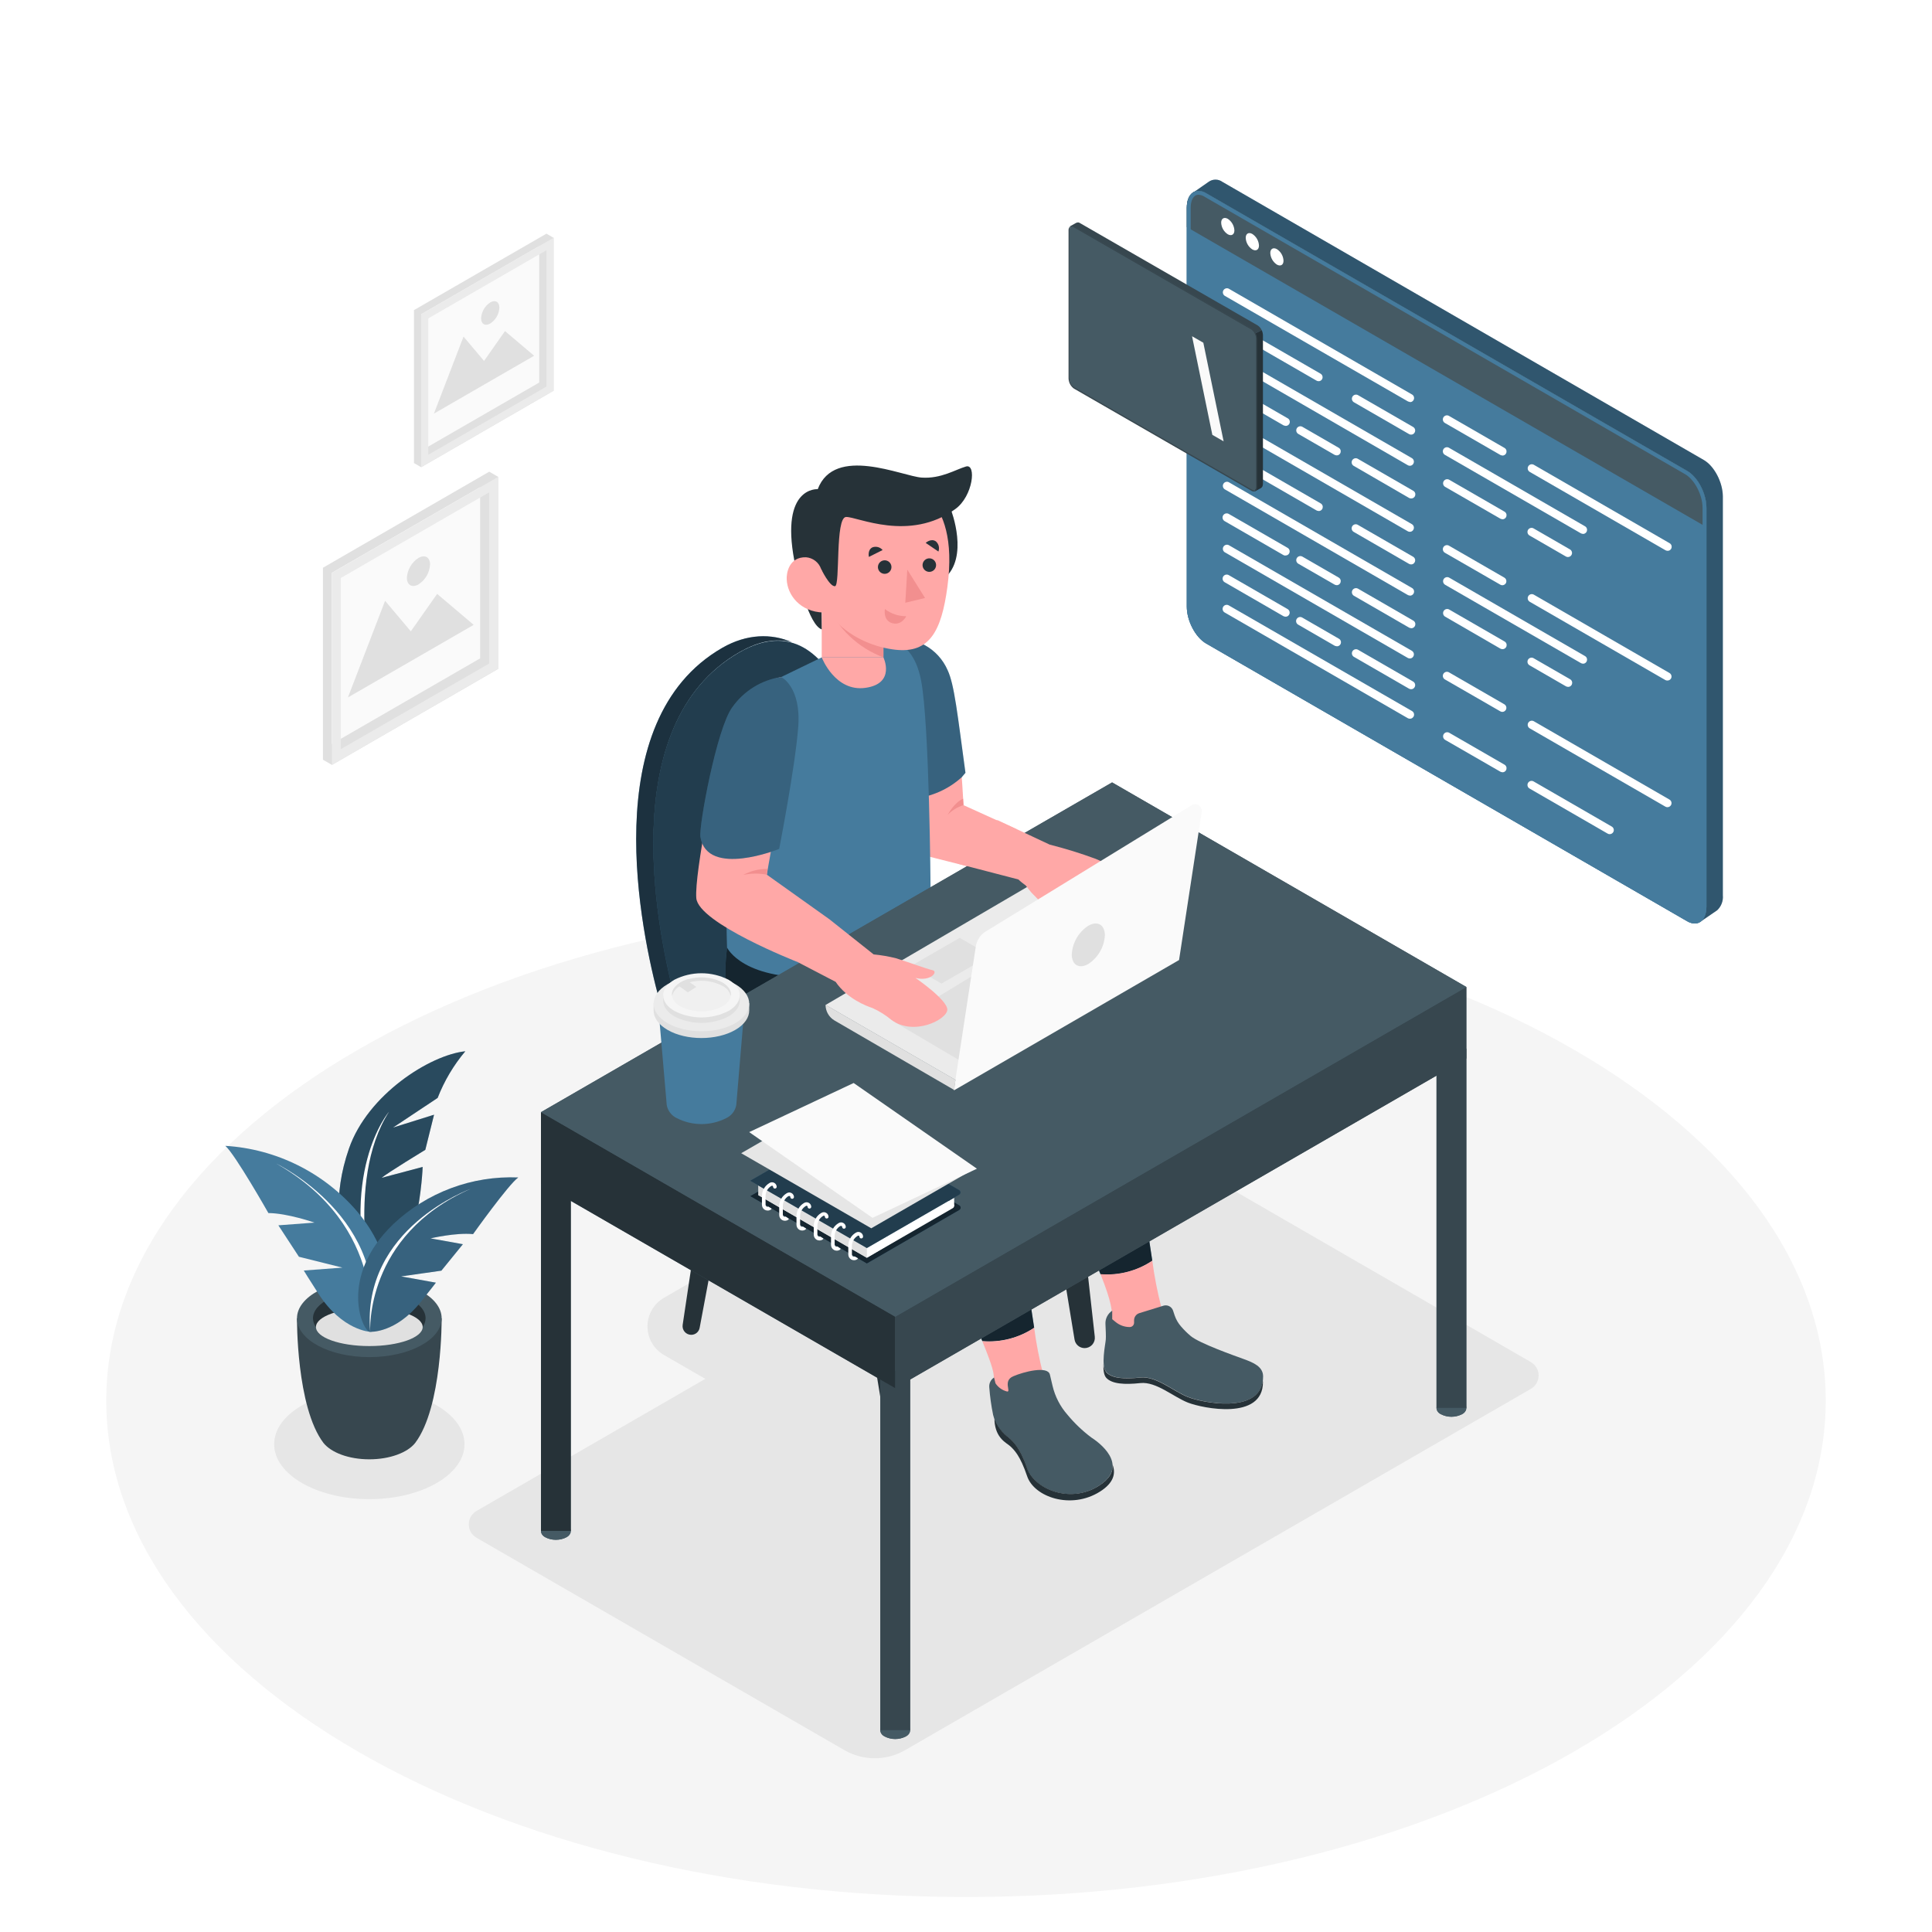 <svg width="500" height="500" viewBox="0 0 500 500" fill="none" xmlns="http://www.w3.org/2000/svg">
<g filter="url(#filter0_d_2_71)">
<path d="M250 486.95C372.883 486.95 472.5 429.436 472.5 358.49C472.5 287.543 372.883 230.03 250 230.03C127.117 230.03 27.5 287.543 27.5 358.49C27.5 429.436 127.117 486.95 250 486.95Z" fill="#F5F5F5"/>
<path d="M95.58 383.98C109.183 383.98 120.21 377.613 120.21 369.76C120.21 361.907 109.183 355.54 95.58 355.54C81.977 355.54 70.95 361.907 70.95 369.76C70.95 377.613 81.977 383.98 95.58 383.98Z" fill="#E6E6E6"/>
<path d="M285.26 293.53L123.38 387C122.755 387.346 122.234 387.853 121.871 388.469C121.508 389.084 121.316 389.785 121.316 390.5C121.316 391.215 121.508 391.916 121.871 392.531C122.234 393.147 122.755 393.654 123.38 394L218.52 448.93C220.911 450.311 223.624 451.037 226.385 451.037C229.146 451.037 231.859 450.311 234.25 448.93L396.13 355.47C396.755 355.124 397.276 354.617 397.639 354.001C398.002 353.386 398.194 352.685 398.194 351.97C398.194 351.255 398.002 350.554 397.639 349.939C397.276 349.323 396.755 348.816 396.13 348.47L301 293.53C298.608 292.148 295.893 291.42 293.13 291.42C290.367 291.42 287.652 292.148 285.26 293.53Z" fill="#E6E6E6"/>
<path d="M236.65 294.44L171.85 331.86C170.548 332.61 169.466 333.689 168.714 334.99C167.962 336.291 167.566 337.767 167.566 339.27C167.566 340.773 167.962 342.249 168.714 343.55C169.466 344.851 170.548 345.93 171.85 346.68L204.48 365.52C206.64 366.763 209.088 367.418 211.58 367.418C214.072 367.418 216.52 366.763 218.68 365.52L283.49 328.1C284.79 327.348 285.869 326.268 286.619 324.967C287.37 323.667 287.765 322.192 287.765 320.69C287.765 319.188 287.37 317.713 286.619 316.413C285.869 315.112 284.79 314.032 283.49 313.28L250.85 294.44C248.692 293.192 246.243 292.534 243.75 292.534C241.257 292.534 238.808 293.192 236.65 294.44Z" fill="#E6E6E6"/>
<path d="M96.88 333C96.88 333 81.66 318.13 90.32 293.23C95.17 279.28 111.26 269.03 120.42 268.07C117.387 271.673 114.968 275.751 113.26 280.14L101.72 287.81L112.33 284.49L110.07 293.57C110.07 293.57 100.21 299.57 98.75 300.83L109.38 298C109.38 298 108.56 323.72 96.88 333Z" fill="#457B9D"/>
<path opacity="0.4" d="M96.88 333C96.88 333 81.66 318.13 90.32 293.23C95.17 279.28 111.26 269.03 120.42 268.07C117.387 271.673 114.968 275.751 113.26 280.14L101.72 287.81L112.33 284.49L110.07 293.57C110.07 293.57 100.21 299.57 98.75 300.83L109.38 298C109.38 298 108.56 323.72 96.88 333Z" fill="black"/>
<path d="M96.88 333C96.88 333 89 301.89 100.66 283.75C100.66 283.71 87 299.72 96.88 333Z" fill="white"/>
<path d="M114.3 337.17L95.67 336.93H95.48L76.86 337.17C76.86 337.17 76.65 360.11 83.72 369.44C85.72 371.93 90.25 373.67 95.58 373.67C100.91 373.67 105.5 371.92 107.45 369.43C114.5 360.09 114.3 337.17 114.3 337.17Z" fill="#37474F"/>
<path d="M95.58 347.22C105.919 347.22 114.3 342.72 114.3 337.17C114.3 331.62 105.919 327.12 95.58 327.12C85.241 327.12 76.86 331.62 76.86 337.17C76.86 342.72 85.241 347.22 95.58 347.22Z" fill="#455A64"/>
<path d="M95.58 334.5C102.02 334.5 107.47 336.57 109.39 339.43C109.864 338.77 110.125 337.982 110.14 337.17C110.14 333.17 103.62 329.98 95.58 329.98C87.54 329.98 81 333.2 81 337.17C81.017 337.98 81.274 338.767 81.74 339.43C83.68 336.57 89.14 334.5 95.58 334.5Z" fill="#263238"/>
<path d="M95.58 344.36C103.207 344.36 109.39 342.153 109.39 339.43C109.39 336.707 103.207 334.5 95.58 334.5C87.953 334.5 81.77 336.707 81.77 339.43C81.77 342.153 87.953 344.36 95.58 344.36Z" fill="#E0E0E0"/>
<path d="M95.81 340.67C95.81 340.67 88.59 340.39 82.41 330.81C79.85 326.86 78.62 324.81 78.62 324.81L88.62 324.06L77.36 321.25L72.04 313.11L81.39 312.41C81.39 312.41 74.39 309.97 69.46 309.94C69.46 309.94 60.83 294.71 58.31 292.54C64.831 292.941 71.206 294.644 77.058 297.551C82.91 300.457 88.12 304.506 92.38 309.46C106.6 326.19 97.91 341.1 95.81 340.67Z" fill="#457B9D"/>
<path d="M95.81 340.67C95.81 340.67 100.32 313.49 71.53 297.15C71.53 297.15 101.41 311.5 95.81 340.67Z" fill="white"/>
<path d="M95.81 340.67C95.81 340.67 102.34 341.09 108.81 333.03C111.48 329.71 112.81 327.95 112.81 327.95L103.81 326.33L114.23 324.85L119.8 318L111.43 316.49C111.43 316.49 117.94 314.95 122.43 315.39C122.43 315.39 131.65 302.45 134.13 300.73C128.208 300.48 122.296 301.419 116.743 303.492C111.19 305.565 106.109 308.73 101.8 312.8C87.43 326.59 93.87 340.86 95.81 340.67Z" fill="#457B9D"/>
<path opacity="0.2" d="M95.81 340.67C95.81 340.67 102.34 341.09 108.81 333.03C111.48 329.71 112.81 327.95 112.81 327.95L103.81 326.33L114.23 324.85L119.8 318L111.43 316.49C111.43 316.49 117.94 314.95 122.43 315.39C122.43 315.39 131.65 302.45 134.13 300.73C128.208 300.48 122.296 301.419 116.743 303.492C111.19 305.565 106.109 308.73 101.8 312.8C87.43 326.59 93.87 340.86 95.81 340.67Z" fill="black"/>
<path d="M95.81 340.67C95.81 340.67 94.29 315.73 121.81 303.67C121.81 303.69 93.5 313.83 95.81 340.67Z" fill="white"/>
<path d="M128.91 119.4V169.08L85.88 193.92V144.24L128.91 119.4Z" fill="#FAFAFA"/>
<path d="M124.25 122.09V166.39L85.88 188.54V144.24L124.25 122.09ZM126.58 118.09L83.58 142.93V192.61L85.91 193.96L128.91 169.12V119.4L126.58 118.05V118.09Z" fill="#E0E0E0"/>
<path d="M126.58 123.43V167.73L88.21 189.88V145.58L126.58 123.43ZM128.91 119.43L85.91 144.27V193.95L128.91 169.11V119.4V119.43Z" fill="#EBEBEB"/>
<path d="M122.59 157.71L90.04 176.5L99.66 151.49L106.32 159.39L113.13 149.7L122.59 157.71Z" fill="#E0E0E0"/>
<path d="M111.3 142.1C111.241 143.134 110.939 144.14 110.418 145.035C109.896 145.93 109.171 146.689 108.3 147.25C106.66 148.19 105.3 147.43 105.3 145.53C105.36 144.498 105.663 143.494 106.185 142.601C106.706 141.708 107.431 140.95 108.3 140.39C110 139.44 111.3 140.21 111.3 142.1Z" fill="#E0E0E0"/>
<path d="M143.26 57.55V97.12L108.99 116.91V77.33L143.26 57.55Z" fill="#FAFAFA"/>
<path d="M139.55 59.69V95L109 112.63V77.33L139.56 59.69M141.42 56.47L107.13 76.26V115.84L108.99 116.91L143.26 97.12V57.54L141.41 56.47H141.42Z" fill="#E0E0E0"/>
<path d="M141.41 60.76V96.05L110.84 113.7V78.4L141.41 60.76ZM143.26 57.54L109 77.33V116.91L143.27 97.12V57.54H143.26Z" fill="#EBEBEB"/>
<path d="M138.23 88.07L112.3 103.04L119.96 83.11L125.27 89.41L130.69 81.68L138.23 88.07Z" fill="#E0E0E0"/>
<path d="M129.24 75.63C129.196 76.452 128.959 77.252 128.547 77.964C128.135 78.677 127.56 79.282 126.87 79.73C125.56 80.49 124.51 79.87 124.51 78.37C124.552 77.549 124.788 76.749 125.198 76.037C125.608 75.324 126.181 74.719 126.87 74.27C128.18 73.51 129.24 74.13 129.24 75.63Z" fill="#E0E0E0"/>
<path d="M216.15 286.33L230.06 371.22C230.162 371.841 230.482 372.405 230.962 372.812C231.442 373.219 232.051 373.441 232.68 373.44C233.052 373.439 233.42 373.36 233.76 373.208C234.099 373.056 234.403 372.834 234.651 372.557C234.899 372.279 235.086 371.953 235.2 371.599C235.313 371.244 235.351 370.87 235.31 370.5L225.55 282.92L216.15 286.33Z" fill="#263238"/>
<path d="M264.17 257.78L278.09 342.67C278.19 343.29 278.508 343.854 278.986 344.261C279.464 344.668 280.072 344.891 280.7 344.89C281.073 344.89 281.442 344.81 281.782 344.658C282.123 344.505 282.427 344.282 282.675 344.003C282.923 343.725 283.11 343.397 283.223 343.042C283.336 342.686 283.372 342.311 283.33 341.94L273.57 254.37L264.17 257.78Z" fill="#263238"/>
<path d="M194.8 266.48L181.07 339.63C180.978 340.143 180.708 340.607 180.307 340.94C179.906 341.273 179.401 341.453 178.88 341.45C178.559 341.449 178.243 341.379 177.951 341.245C177.66 341.111 177.401 340.916 177.191 340.674C176.982 340.431 176.827 340.146 176.737 339.839C176.647 339.531 176.624 339.207 176.67 338.89L186.81 271.09L194.8 266.48Z" fill="#263238"/>
<path d="M243.36 239.19L229.71 311.89C229.618 312.403 229.348 312.867 228.947 313.2C228.546 313.533 228.041 313.713 227.52 313.71C227.2 313.709 226.885 313.639 226.594 313.506C226.304 313.373 226.045 313.179 225.836 312.937C225.626 312.696 225.471 312.412 225.38 312.105C225.29 311.799 225.266 311.477 225.31 311.16L235.37 243.79L243.36 239.19Z" fill="#263238"/>
<path d="M239.4 233.65C236.252 232.257 233.531 230.054 231.512 227.267C229.494 224.479 228.251 221.205 227.91 217.78C225.7 195.5 217.85 149.6 191.27 164.88C158.45 183.74 170.2 238.51 174.97 256.07C176.03 260.026 178.098 263.64 180.97 266.56C186.9 272.56 199.17 282.82 220.05 291.56C222.611 292.63 225.46 292.799 228.13 292.04C238.5 289.09 265.59 280.04 279.13 262.74C279.896 261.759 280.245 260.516 280.098 259.279C279.952 258.043 279.324 256.915 278.35 256.14C272.88 251.8 260.51 243.07 239.4 233.65Z" fill="#457B9D"/>
<path opacity="0.5" d="M239.4 233.65C236.252 232.257 233.531 230.054 231.512 227.267C229.494 224.479 228.251 221.205 227.91 217.78C225.7 195.5 217.85 149.6 191.27 164.88C158.45 183.74 170.2 238.51 174.97 256.07C176.03 260.026 178.098 263.64 180.97 266.56C186.9 272.56 199.17 282.82 220.05 291.56C222.611 292.63 225.46 292.799 228.13 292.04C238.5 289.09 265.59 280.04 279.13 262.74C279.896 261.759 280.245 260.516 280.098 259.279C279.952 258.043 279.324 256.915 278.35 256.14C272.88 251.8 260.51 243.07 239.4 233.65Z" fill="black"/>
<path d="M280.11 259.61C280.168 260.743 279.813 261.859 279.11 262.75C278.39 263.68 277.62 264.57 276.83 265.45C276.39 265.93 275.95 266.4 275.49 266.86C275.04 267.32 274.58 267.77 274.11 268.22L272.69 269.54C272.2 269.97 271.69 270.4 271.2 270.82C263.53 277.25 254.2 282.15 245.93 285.68L244.39 286.33L244.23 286.39L242.81 286.97L242.56 287.06L241.24 287.58L240.94 287.7L239.71 288.16L239.35 288.29L238.21 288.71L237.8 288.86L236.75 289.23L236.32 289.38L235.32 289.71L234.85 289.87L233.97 290.16L233.47 290.33L232.68 290.58L232.14 290.75L231.46 290.97L230.88 291.14L230.31 291.32L229.6 291.53L229.24 291.63C228.9 291.74 228.56 291.83 228.24 291.92C225.57 292.679 222.721 292.51 220.16 291.44C199.28 282.69 187.01 272.44 181.08 266.44C178.208 263.52 176.14 259.906 175.08 255.95C170.31 238.39 158.56 183.62 191.38 164.76C191.96 164.433 192.53 164.133 193.09 163.86L193.46 163.68C194.02 163.42 194.56 163.18 195.1 162.97L195.26 162.91C195.77 162.72 196.26 162.55 196.78 162.41L197.01 162.34C197.55 162.19 198.08 162.07 198.6 161.97H198.74C199.776 161.785 200.828 161.711 201.88 161.75H201.94C202.954 161.788 203.961 161.942 204.94 162.21C199.7 159.9 193.3 160 186.94 163.65C154.12 182.51 165.87 237.28 170.64 254.84L171.45 257.84C173.078 263.935 176.678 269.319 181.69 273.15L190.21 279.66C199.361 286.637 209.374 292.404 220 296.82C222.568 297.902 225.428 298.078 228.11 297.32C238.47 294.37 265.58 285.32 279.11 268.02C279.694 267.284 280.043 266.388 280.11 265.45V259.6V259.61Z" fill="#457B9D"/>
<path opacity="0.6" d="M280.11 259.61C280.168 260.743 279.813 261.859 279.11 262.75C278.39 263.68 277.62 264.57 276.83 265.45C276.39 265.93 275.95 266.4 275.49 266.86C275.04 267.32 274.58 267.77 274.11 268.22L272.69 269.54C272.2 269.97 271.69 270.4 271.2 270.82C263.53 277.25 254.2 282.15 245.93 285.68L244.39 286.33L244.23 286.39L242.81 286.97L242.56 287.06L241.24 287.58L240.94 287.7L239.71 288.16L239.35 288.29L238.21 288.71L237.8 288.86L236.75 289.23L236.32 289.38L235.32 289.71L234.85 289.87L233.97 290.16L233.47 290.33L232.68 290.58L232.14 290.75L231.46 290.97L230.88 291.14L230.31 291.32L229.6 291.53L229.24 291.63C228.9 291.74 228.56 291.83 228.24 291.92C225.57 292.679 222.721 292.51 220.16 291.44C199.28 282.69 187.01 272.44 181.08 266.44C178.208 263.52 176.14 259.906 175.08 255.95C170.31 238.39 158.56 183.62 191.38 164.76C191.96 164.433 192.53 164.133 193.09 163.86L193.46 163.68C194.02 163.42 194.56 163.18 195.1 162.97L195.26 162.91C195.77 162.72 196.26 162.55 196.78 162.41L197.01 162.34C197.55 162.19 198.08 162.07 198.6 161.97H198.74C199.776 161.785 200.828 161.711 201.88 161.75H201.94C202.954 161.788 203.961 161.942 204.94 162.21C199.7 159.9 193.3 160 186.94 163.65C154.12 182.51 165.87 237.28 170.64 254.84L171.45 257.84C173.078 263.935 176.678 269.319 181.69 273.15L190.21 279.66C199.361 286.637 209.374 292.404 220 296.82C222.568 297.902 225.428 298.078 228.11 297.32C238.47 294.37 265.58 285.32 279.11 268.02C279.694 267.284 280.043 266.388 280.11 265.45V259.6V259.61Z" fill="black"/>
<path d="M298.21 322.28C295.97 307.99 293.1 285.15 291.46 271.65C291.353 270.763 291.203 269.883 291.01 269.01C290.147 265.284 288.529 261.774 286.257 258.697C283.985 255.62 281.107 253.042 277.8 251.12L244.14 231.12L221.29 219.12C221.29 219.12 215.21 236.74 222.29 247.52C228.17 256.52 254.13 267.6 261.85 271.35C269.57 275.1 269.73 276.11 269.57 281.12C269.41 286.13 269.4 292.51 278.88 312.49C281.61 318.23 283.51 322.49 284.83 325.82C289.562 326.186 294.278 324.938 298.21 322.28Z" fill="#457B9D"/>
<path opacity="0.7" d="M298.21 322.28C295.97 307.99 293.1 285.15 291.46 271.65C291.299 270.324 291.045 269.011 290.7 267.72C288.731 260.737 284.123 254.795 277.85 251.15L244.14 231.08L221.29 219.08C221.29 219.08 215.21 236.7 222.29 247.48C228.17 256.48 254.13 267.56 261.85 271.31C269.57 275.06 269.73 276.07 269.57 281.08C269.41 286.09 269.4 292.47 278.88 312.45C281.61 318.19 283.51 322.45 284.83 325.78C289.557 326.158 294.273 324.924 298.21 322.28Z" fill="black"/>
<path d="M287.8 337.41C287.786 338.003 287.927 338.589 288.21 339.11C289.552 341.377 291.262 343.405 293.27 345.11C297.81 349.2 312.84 365.21 318.12 355.27C318.12 355.27 302.59 340.4 300.54 334.27C299.524 330.32 298.746 326.313 298.21 322.27C294.265 324.911 289.542 326.138 284.81 325.75C287.72 333 287.85 335.35 287.8 337.41Z" fill="#FFA8A7"/>
<path d="M304 336.43L303.57 335.14C303.397 334.666 303.052 334.275 302.603 334.045C302.154 333.816 301.635 333.764 301.15 333.9L294.86 335.84C294.465 335.962 294.12 336.208 293.875 336.541C293.63 336.874 293.499 337.277 293.5 337.69V338.32C293.497 338.618 293.377 338.903 293.166 339.113C292.954 339.322 292.668 339.44 292.37 339.44C291.038 339.441 289.747 338.978 288.72 338.13L287.84 337.41V335.21C287.273 335.58 286.813 336.093 286.506 336.696C286.198 337.3 286.055 337.974 286.09 338.65C286.17 340.14 286.24 341.96 286.18 342.65C286.08 343.97 284.85 349.47 286.32 351.1C287.79 352.73 291.09 352.92 295.17 352.48C299.25 352.04 303.71 356.05 307.49 357.54C311.27 359.03 326.93 362.23 326.89 352.22C326.89 349.67 324.36 348.63 321.89 347.73C319.42 346.83 310.48 343.68 308.19 341.79C307.27 341.024 306.417 340.181 305.64 339.27C304.911 338.441 304.354 337.476 304 336.43Z" fill="#455A64"/>
<path d="M307.45 357.57C303.67 356.08 299.21 352.07 295.13 352.51C291.05 352.95 287.75 352.76 286.28 351.13C285.809 350.453 285.564 349.645 285.58 348.82C285.51 350.36 285.63 351.82 286.28 352.56C287.75 354.19 291.05 354.38 295.13 353.94C299.21 353.5 303.67 357.52 307.45 359C311.23 360.48 326.89 363.69 326.85 353.68C326.84 353.535 326.82 353.392 326.79 353.25C325.81 362 311.1 359 307.45 357.57Z" fill="#263238"/>
<path d="M267.64 339.62C265.39 325.34 262.53 302.5 260.88 288.99C260.018 281.891 256.512 275.378 251.06 270.75L210.67 236.41L189.08 236C189.08 236 184.63 254 191.69 264.77C197.58 273.77 223.53 284.86 231.25 288.6C238.97 292.34 239.13 293.37 238.97 298.37C238.81 303.37 238.8 309.76 248.29 329.74C251.01 335.49 252.91 339.74 254.23 343.07C258.961 343.464 263.687 342.249 267.64 339.62Z" fill="#457B9D"/>
<path opacity="0.7" d="M267.64 339.62C265.39 325.34 262.53 302.5 260.88 288.99C260.018 281.891 256.512 275.378 251.06 270.75L210.67 236.41L189.08 236C189.08 236 184.63 254 191.69 264.77C197.58 273.77 223.53 284.86 231.25 288.6C238.97 292.34 239.13 293.37 238.97 298.37C238.81 303.37 238.8 309.76 248.29 329.74C251.01 335.49 252.91 339.74 254.23 343.07C258.961 343.464 263.687 342.249 267.64 339.62Z" fill="black"/>
<path d="M257.21 353.46C257.21 354.06 256.8 355.83 257.63 356.46C258.69 357.25 259.7 359.78 262.7 362.46C267.23 366.55 272.02 357.74 269.96 351.63C268.949 347.68 268.175 343.672 267.64 339.63C263.69 342.269 258.965 343.496 254.23 343.11C257.15 350.33 257.27 351.41 257.21 353.46Z" fill="#FFA8A7"/>
<path d="M230.52 161.52C233.61 161.029 236.774 161.65 239.449 163.273C242.124 164.895 244.137 167.413 245.13 170.38C246.556 174.664 247.473 179.101 247.86 183.6C249.03 197.45 249.35 204.37 249.35 204.37L263.26 210.68C263.26 210.68 255.75 211.04 256.26 221.68L238.93 217.31L230.52 161.52Z" fill="#FFA8A7"/>
<path d="M249.86 196C247.81 181 247 173.15 245.24 169.43C244.032 166.649 241.923 164.356 239.252 162.921C236.582 161.486 233.506 160.993 230.52 161.52L235.76 202.72L236.43 202.66C241.07 202.202 245.441 200.267 248.9 197.14L249.86 196Z" fill="#457B9D"/>
<path opacity="0.2" d="M249.86 196C247.81 181 247 173.15 245.24 169.43C244.032 166.649 241.923 164.356 239.252 162.921C236.582 161.486 233.506 160.993 230.52 161.52L235.76 202.72L236.43 202.66C241.07 202.202 245.441 200.267 248.9 197.14L249.86 196Z" fill="black"/>
<path d="M249.35 204.37C247.787 204.85 246.373 205.721 245.24 206.9C245.24 206.9 246.92 203.71 249.24 202.72L249.35 204.37Z" fill="#F28F8F"/>
<path d="M197.1 173.67L212.66 166.13L225.48 161.7C225.48 161.7 235.76 158.43 238.38 172.12C240.55 183.37 240.83 226.12 240.83 226.12L240.6 230.79C240.6 230.79 234.67 247.41 213.48 248.79C192.29 250.17 188.16 241.23 188.16 241.23C188.16 241.23 186 184.66 197.1 173.67Z" fill="#457B9D"/>
<path d="M246.13 128C246.13 128 250.94 140.33 244.3 145.76C237.66 151.19 240 129.33 240 129.33L246.13 128Z" fill="#263238"/>
<path d="M287.81 198.49L140 283.83V302.32V392.17C140.007 392.526 140.116 392.873 140.315 393.169C140.513 393.465 140.793 393.698 141.12 393.84C141.965 394.272 142.901 394.497 143.85 394.497C144.799 394.497 145.735 394.272 146.58 393.84C146.905 393.697 147.183 393.463 147.379 393.167C147.576 392.871 147.684 392.525 147.69 392.17V306.77L227.83 353V443.73C227.839 444.085 227.949 444.429 228.148 444.724C228.346 445.018 228.624 445.249 228.95 445.39C229.795 445.822 230.731 446.047 231.68 446.047C232.629 446.047 233.565 445.822 234.41 445.39C234.736 445.249 235.014 445.018 235.212 444.724C235.411 444.429 235.521 444.085 235.53 443.73V353L371.76 274.35V360.35C371.771 360.706 371.885 361.05 372.087 361.343C372.289 361.636 372.571 361.864 372.9 362C373.745 362.432 374.681 362.657 375.63 362.657C376.579 362.657 377.515 362.432 378.36 362C378.686 361.86 378.965 361.629 379.164 361.335C379.363 361.04 379.472 360.695 379.48 360.34V251.43L287.81 198.49Z" fill="#455A64"/>
<path d="M234.41 445.41C233.565 445.842 232.629 446.067 231.68 446.067C230.731 446.067 229.795 445.842 228.95 445.41C227.44 444.54 227.44 443.13 228.95 442.26C229.795 441.828 230.731 441.603 231.68 441.603C232.629 441.603 233.565 441.828 234.41 442.26C235.92 443.13 235.92 444.54 234.41 445.41Z" fill="#455A64"/>
<path d="M235.55 350.79H227.83V443.75H235.55V350.79Z" fill="#37474F"/>
<path d="M143.87 394.5C146.002 394.5 147.73 393.502 147.73 392.27C147.73 391.038 146.002 390.04 143.87 390.04C141.738 390.04 140.01 391.038 140.01 392.27C140.01 393.502 141.738 394.5 143.87 394.5Z" fill="#455A64"/>
<path d="M147.73 299.23H140.01V392.19H147.73V299.23Z" fill="#263238"/>
<path d="M378.36 362C377.515 362.432 376.579 362.657 375.63 362.657C374.681 362.657 373.745 362.432 372.9 362C371.39 361.13 371.39 359.72 372.9 358.85C373.745 358.418 374.681 358.193 375.63 358.193C376.579 358.193 377.515 358.418 378.36 358.85C379.87 359.73 379.87 361.14 378.36 362Z" fill="#455A64"/>
<path d="M379.5 267.39H371.78V360.35H379.5V267.39Z" fill="#37474F"/>
<path d="M284 291.66C283.241 292.045 282.401 292.245 281.55 292.245C280.699 292.245 279.859 292.045 279.1 291.66C277.75 290.88 277.75 289.66 279.1 288.84C279.858 288.45 280.698 288.247 281.55 288.247C282.402 288.247 283.242 288.45 284 288.84C285.31 289.62 285.31 290.88 284 291.66Z" fill="#455A64"/>
<path d="M284.98 212.6H278.05V290.18H284.98V212.6Z" fill="#455A64"/>
<path d="M140 283.83V302.32L231.69 355.26V336.76L140 283.83Z" fill="#263238"/>
<path d="M379.5 251.43L231.69 336.76V355.26L379.5 269.92V251.43Z" fill="#37474F"/>
<path d="M287.81 198.49L140 283.83L231.69 336.76L379.5 251.43L287.81 198.49Z" fill="#455A64"/>
<path d="M213.66 256.08L247.28 275.49L303.17 243.16L269.56 223.36L213.66 256.08Z" fill="#EBEBEB"/>
<path d="M243.66 250.55L256.27 243.27L248.37 238.71L235.76 245.99L243.66 250.55Z" fill="#E0E0E0"/>
<path d="M248.71 270.64L231.72 260.64L264.92 240.54L248.71 270.64Z" fill="#E0E0E0"/>
<path d="M258.22 208.28L271.67 214.59C275.688 215.604 279.651 216.829 283.54 218.26C283.54 218.26 292.9 222.08 293.33 224.59C293.76 227.1 286.33 233.15 279.76 230.21C278.043 229.29 276.205 228.617 274.3 228.21C272.55 228.02 267.3 227.21 263.55 223.6L247.86 219.52C247.86 219.52 247.08 209.84 258.22 208.28Z" fill="#FFA8A7"/>
<path d="M266.93 227C268.48 228.67 272.93 232.88 273.93 234.1C274.93 235.32 277.19 232.19 273.18 227.52C269.709 226.249 266.444 224.473 263.49 222.25C264.514 223.919 265.664 225.507 266.93 227Z" fill="#FFA8A7"/>
<path d="M228.62 146.81H212.66V166.13H228.62V146.81Z" fill="#FFA8A7"/>
<path d="M228.63 166.13C225.375 164.915 222.4 163.052 219.885 160.654C217.371 158.257 215.368 155.374 214 152.18V146.81H228.67L228.63 166.13Z" fill="#F28F8F"/>
<path d="M234 121.3C234 121.3 248.52 123.05 245.19 147.86C243.65 159.33 240.58 165.13 231.74 164.15C221.74 163.03 207.87 155.25 210.02 135.59C212.17 115.93 234 121.3 234 121.3Z" fill="#FFA8A7"/>
<path d="M234.81 143.42L234.29 151.99L239.4 150.76L234.81 143.42Z" fill="#F28F8F"/>
<path d="M227.21 142.65C227.189 142.996 227.271 143.34 227.445 143.639C227.62 143.938 227.879 144.179 228.19 144.33C228.502 144.482 228.851 144.538 229.194 144.491C229.537 144.444 229.858 144.296 230.118 144.066C230.377 143.837 230.562 143.535 230.65 143.2C230.737 142.865 230.724 142.512 230.611 142.185C230.497 141.857 230.29 141.571 230.014 141.362C229.738 141.153 229.406 141.03 229.06 141.01C228.597 140.983 228.143 141.14 227.796 141.447C227.449 141.755 227.238 142.187 227.21 142.65Z" fill="#263238"/>
<path d="M238.76 142.14C238.739 142.485 238.821 142.829 238.995 143.128C239.169 143.426 239.428 143.667 239.739 143.819C240.049 143.971 240.398 144.027 240.741 143.981C241.083 143.934 241.405 143.788 241.664 143.559C241.924 143.33 242.109 143.03 242.198 142.696C242.287 142.361 242.275 142.008 242.163 141.681C242.051 141.354 241.845 141.067 241.57 140.857C241.296 140.646 240.965 140.522 240.62 140.5C240.39 140.485 240.159 140.516 239.941 140.59C239.723 140.665 239.522 140.781 239.349 140.934C239.177 141.086 239.036 141.271 238.934 141.478C238.833 141.685 238.774 141.91 238.76 142.14Z" fill="#263238"/>
<path d="M242.86 138.74L239.57 136.5C239.57 136.5 240.96 135.22 242.22 136.12C242.578 136.442 242.831 136.864 242.945 137.331C243.059 137.799 243.029 138.29 242.86 138.74Z" fill="#263238"/>
<path d="M228.42 138.35L224.87 140.13C224.87 140.13 224.43 138.29 225.82 137.64C226.274 137.482 226.766 137.465 227.23 137.592C227.694 137.718 228.109 137.983 228.42 138.35Z" fill="#263238"/>
<path d="M234.54 155.47C232.542 155.49 230.594 154.838 229.01 153.62C229.01 153.62 228.45 156.56 230.89 157.27C233.33 157.98 234.54 155.47 234.54 155.47Z" fill="#F28F8F"/>
<path d="M212.49 143.22C212.49 143.22 214.72 147.87 216.1 147.71C217.48 147.55 216.1 129.9 218.96 129.79C221.82 129.68 235.32 136.38 247.25 127.73C251.84 124.41 252.75 115.93 250 116.73C247.25 117.53 243.54 119.94 238.53 119.6C233.52 119.26 215.98 111.12 211.63 122.6C211.63 122.6 201.93 121.81 205.57 141.07C206.48 145.86 209.34 157.72 212.66 158.89L212.49 143.22Z" fill="#263238"/>
<path d="M213.28 147.46C213.335 146.006 213.065 144.557 212.49 143.22C212.202 142.397 211.681 141.675 210.99 141.142C210.3 140.61 209.469 140.289 208.6 140.22C204.12 140.1 203.51 144.42 203.6 145.95C203.76 149.95 207.03 154.35 213.11 154.52L213.28 147.46Z" fill="#FFA8A7"/>
<path d="M214.66 233.91L226.1 243C228.056 243.185 229.995 243.519 231.9 244C234.09 244.65 239.83 246.76 241.35 247.09C242.87 247.42 240.91 250.09 236.93 249.09C236.93 249.09 245.27 254.8 245.16 257.34C245.05 259.88 236.49 264.22 230.71 259.96C229.221 258.715 227.569 257.679 225.8 256.88C224.12 256.33 219.19 254.42 216.26 250.1L206.26 244.89C206.26 244.89 203.44 233.08 214.66 233.91Z" fill="#FFA8A7"/>
<path d="M202.18 171.21C202.18 171.21 208.85 176.38 204.75 192.45C200.65 208.52 198.46 222.37 198.46 222.37L214.66 233.91C212.442 234.881 210.508 236.4 209.038 238.324C207.569 240.249 206.613 242.515 206.26 244.91C206.26 244.91 180.72 234.91 180.2 228.42C179.68 221.93 185.53 194.07 186.42 188.94C187.31 183.81 191.85 173.64 202.18 171.21Z" fill="#FFA8A7"/>
<path d="M198.46 222.37C196.44 221.974 194.361 221.994 192.35 222.43C194.267 221.389 196.419 220.856 198.6 220.88L198.46 222.37Z" fill="#F28F8F"/>
<path d="M311 206.13L305.15 244.38C305.158 244.403 305.158 244.427 305.15 244.45L247 278.12C246.986 278.127 246.969 278.131 246.953 278.129C246.937 278.128 246.922 278.123 246.908 278.114C246.895 278.104 246.884 278.092 246.878 278.077C246.871 278.062 246.868 278.046 246.87 278.03L252.54 240.93C252.66 240.139 252.952 239.384 253.394 238.717C253.836 238.051 254.418 237.489 255.1 237.07L308.36 204.41C308.639 204.227 308.966 204.129 309.301 204.128C309.635 204.128 309.962 204.225 310.242 204.407C310.522 204.59 310.743 204.85 310.878 205.156C311.012 205.462 311.055 205.8 311 206.13Z" fill="#FAFAFA"/>
<path d="M247 278.12L216 260.12C215.285 259.705 214.692 259.11 214.28 258.394C213.868 257.678 213.65 256.866 213.65 256.04L247.27 275.45L247 278.12Z" fill="#E0E0E0"/>
<path d="M277.37 243C277.37 245.74 279.29 246.84 281.65 245.48C282.898 244.668 283.937 243.572 284.682 242.283C285.428 240.994 285.859 239.547 285.94 238.06C285.94 235.32 284.02 234.22 281.65 235.58C280.405 236.395 279.369 237.491 278.625 238.78C277.882 240.069 277.452 241.514 277.37 243Z" fill="#E0E0E0"/>
<path d="M213.17 128.21C213.17 128.21 210.53 124.31 212.17 123.05C213.81 121.79 215 125.8 213.17 128.21Z" fill="#263238"/>
<path d="M213.61 129C213.61 129 208.95 128.42 209.06 126.38C209.17 124.34 213 126.06 213.61 129Z" fill="#263238"/>
<path d="M212.66 166.13C212.66 166.13 216.09 175.13 223.99 174.01C231.89 172.89 228.63 166.13 228.63 166.13H212.66Z" fill="#FFA8A7"/>
<path d="M202.18 171.21C202.18 171.21 207.38 173.7 206.58 184.16C205.78 194.62 201.65 215.7 201.65 215.7C201.65 215.7 183.04 223.24 181.26 212.61C180.81 209.86 185.5 184.43 189.51 179.05C190.982 176.955 192.864 175.179 195.042 173.832C197.219 172.484 199.648 171.592 202.18 171.21Z" fill="#457B9D"/>
<path opacity="0.2" d="M202.18 171.21C202.18 171.21 207.38 173.7 206.58 184.16C205.78 194.62 201.65 215.7 201.65 215.7C201.65 215.7 183.04 223.24 181.26 212.61C180.81 209.86 185.5 184.43 189.51 179.05C190.982 176.955 192.864 175.179 195.042 173.832C197.219 172.484 199.648 171.592 202.18 171.21Z" fill="black"/>
<path d="M257.63 354C258.328 355.058 259.399 355.815 260.63 356.12C261.76 356.3 259.48 353.37 262.2 352.19C264.92 351.01 271.15 349.4 271.71 351.74L272.4 354.66C273.05 357.42 274.369 359.979 276.24 362.11C278.056 364.308 280.123 366.285 282.4 368C285.96 370.29 291.81 375.84 284.3 380.57C276.79 385.3 267.57 381.3 265.76 375.93C263.95 370.56 262.04 369 261.08 368.11C259.057 366.691 257.616 364.588 257.02 362.19C256.532 359.814 256.198 357.409 256.02 354.99C255.982 354.502 256.078 354.012 256.296 353.574C256.514 353.135 256.848 352.764 257.26 352.5L257.63 354Z" fill="#455A64"/>
<path d="M284.34 380.55C276.83 385.27 267.61 381.28 265.8 375.91C263.99 370.54 262.08 368.98 261.12 368.09C259.425 366.864 258.122 365.172 257.37 363.22C257.37 363.36 257.37 363.52 257.37 363.66C257.66 368.31 260.51 369.4 261.47 370.3C262.43 371.2 264.01 372.66 265.82 378.04C267.63 383.42 277.15 386.76 284.65 382.04C288.3 379.75 288.79 377.26 287.93 375.04C288.11 376.85 287.19 378.76 284.34 380.55Z" fill="#263238"/>
<path d="M248.26 309.16L224.34 323L194.14 305.56L218.14 291.72C218.454 291.543 218.809 291.45 219.17 291.45C219.531 291.45 219.886 291.543 220.2 291.72L248.29 307.94C248.394 308.006 248.48 308.097 248.538 308.205C248.596 308.314 248.625 308.436 248.622 308.559C248.619 308.682 248.584 308.802 248.52 308.907C248.457 309.013 248.367 309.1 248.26 309.16Z" fill="#457B9D"/>
<path opacity="0.7" d="M248.26 309.16L224.34 323L194.14 305.56L218.14 291.72C218.454 291.543 218.809 291.45 219.17 291.45C219.531 291.45 219.886 291.543 220.2 291.72L248.29 307.94C248.394 308.006 248.48 308.097 248.538 308.205C248.596 308.314 248.625 308.436 248.622 308.559C248.619 308.682 248.584 308.802 248.52 308.907C248.457 309.013 248.367 309.1 248.26 309.16Z" fill="black"/>
<path d="M246.6 308.66L224.34 321.51L196.23 305.29L218.54 292.41C218.829 292.238 219.159 292.148 219.495 292.148C219.831 292.148 220.161 292.238 220.45 292.41L246.6 307.5C246.702 307.559 246.786 307.643 246.845 307.745C246.904 307.847 246.935 307.962 246.935 308.08C246.935 308.198 246.904 308.313 246.845 308.415C246.786 308.517 246.702 308.601 246.6 308.66Z" fill="white"/>
<path d="M224.34 321.51V319L246.94 305.96V308.09L224.34 321.51Z" fill="white"/>
<path d="M224.34 321.51V319L196.23 302.78V305.29L224.34 321.51Z" fill="#E0E0E0"/>
<path d="M248.26 305.19L224.34 319L194.14 301.57L218.14 287.73C218.454 287.553 218.809 287.46 219.17 287.46C219.531 287.46 219.886 287.553 220.2 287.73L248.26 304C248.359 304.064 248.44 304.153 248.497 304.257C248.553 304.36 248.583 304.477 248.583 304.595C248.583 304.713 248.553 304.83 248.497 304.933C248.44 305.037 248.359 305.126 248.26 305.19Z" fill="#457B9D"/>
<path opacity="0.5" d="M248.26 305.19L224.34 319L194.14 301.57L218.14 287.73C218.454 287.553 218.809 287.46 219.17 287.46C219.531 287.46 219.886 287.553 220.2 287.73L248.26 304C248.359 304.064 248.44 304.153 248.497 304.257C248.553 304.36 248.583 304.477 248.583 304.595C248.583 304.713 248.553 304.83 248.497 304.933C248.44 305.037 248.359 305.126 248.26 305.19Z" fill="black"/>
<path d="M221.21 321.17C221.142 321.204 221.066 321.222 220.99 321.222C220.914 321.222 220.838 321.204 220.77 321.17C220.683 321.123 220.61 321.054 220.559 320.97C220.508 320.885 220.481 320.789 220.48 320.69V318.4C220.485 317.888 220.621 317.386 220.874 316.941C221.128 316.497 221.492 316.124 221.93 315.86L222.02 315.8C222.061 315.777 222.108 315.766 222.155 315.767C222.202 315.768 222.248 315.781 222.289 315.805C222.329 315.829 222.363 315.864 222.386 315.905C222.409 315.946 222.421 315.993 222.42 316.04C222.42 316.165 222.47 316.284 222.558 316.372C222.646 316.46 222.765 316.51 222.89 316.51C223.015 316.51 223.134 316.46 223.222 316.372C223.31 316.284 223.36 316.165 223.36 316.04C223.362 315.826 223.306 315.616 223.199 315.431C223.092 315.247 222.937 315.094 222.75 314.99C222.567 314.88 222.358 314.821 222.145 314.821C221.932 314.821 221.723 314.88 221.54 314.99L221.45 315.04C220.869 315.385 220.387 315.875 220.052 316.462C219.717 317.05 219.541 317.714 219.54 318.39V320.66C219.54 320.928 219.612 321.192 219.75 321.422C219.887 321.653 220.084 321.842 220.32 321.97C220.535 322.085 220.776 322.143 221.02 322.14C221.316 322.142 221.605 322.055 221.85 321.89C221.94 321.829 222.004 321.736 222.03 321.63L221.21 321.17Z" fill="white"/>
<path d="M216.74 318.59C216.672 318.624 216.596 318.642 216.52 318.642C216.444 318.642 216.368 318.624 216.3 318.59C216.213 318.543 216.14 318.474 216.089 318.39C216.038 318.305 216.011 318.209 216.01 318.11V315.84C216.013 315.326 216.148 314.822 216.402 314.376C216.656 313.929 217.02 313.555 217.46 313.29H217.55C217.591 313.267 217.638 313.255 217.685 313.255C217.732 313.255 217.779 313.267 217.82 313.29C217.86 313.314 217.892 313.348 217.915 313.388C217.938 313.428 217.95 313.474 217.95 313.52C217.95 313.645 218 313.764 218.088 313.852C218.176 313.94 218.295 313.99 218.42 313.99C218.545 313.99 218.664 313.94 218.752 313.852C218.84 313.764 218.89 313.645 218.89 313.52C218.883 313.315 218.823 313.115 218.717 312.94C218.61 312.765 218.459 312.62 218.28 312.52C218.097 312.41 217.888 312.351 217.675 312.351C217.462 312.351 217.253 312.41 217.07 312.52L216.98 312.57C216.399 312.915 215.917 313.405 215.582 313.992C215.247 314.58 215.071 315.244 215.07 315.92V318.19C215.07 318.458 215.142 318.722 215.28 318.952C215.417 319.183 215.614 319.372 215.85 319.5C216.065 319.615 216.306 319.673 216.55 319.67C216.846 319.672 217.135 319.585 217.38 319.42C217.47 319.359 217.534 319.266 217.56 319.16L216.74 318.59Z" fill="white"/>
<path d="M212.27 316C212.201 316.032 212.126 316.049 212.05 316.049C211.974 316.049 211.899 316.032 211.83 316C211.743 315.953 211.67 315.884 211.619 315.8C211.568 315.715 211.541 315.619 211.54 315.52V313.25C211.543 312.736 211.678 312.232 211.932 311.786C212.186 311.339 212.55 310.965 212.99 310.7L213.08 310.65C213.121 310.627 213.168 310.615 213.215 310.615C213.262 310.615 213.309 310.627 213.35 310.65C213.39 310.674 213.422 310.708 213.445 310.748C213.468 310.788 213.48 310.834 213.48 310.88C213.48 311.005 213.53 311.124 213.618 311.212C213.706 311.3 213.825 311.35 213.95 311.35C214.075 311.35 214.194 311.3 214.282 311.212C214.37 311.124 214.42 311.005 214.42 310.88C214.413 310.675 214.353 310.475 214.247 310.3C214.14 310.125 213.989 309.98 213.81 309.88C213.627 309.77 213.418 309.711 213.205 309.711C212.992 309.711 212.783 309.77 212.6 309.88L212.51 309.93C211.929 310.275 211.447 310.765 211.112 311.352C210.777 311.94 210.601 312.604 210.6 313.28V315.55C210.6 315.818 210.672 316.082 210.81 316.312C210.947 316.543 211.144 316.732 211.38 316.86C211.595 316.975 211.836 317.033 212.08 317.03C212.376 317.032 212.665 316.945 212.91 316.78C213 316.719 213.064 316.626 213.09 316.52L212.27 316Z" fill="white"/>
<path d="M207.8 313.43C207.731 313.462 207.656 313.479 207.58 313.479C207.504 313.479 207.429 313.462 207.36 313.43C207.273 313.383 207.2 313.314 207.149 313.23C207.098 313.145 207.071 313.049 207.07 312.95V310.68C207.073 310.166 207.208 309.662 207.462 309.216C207.716 308.769 208.08 308.395 208.52 308.13L208.61 308.08C208.651 308.057 208.698 308.045 208.745 308.045C208.792 308.045 208.839 308.057 208.88 308.08C208.92 308.104 208.952 308.138 208.975 308.178C208.998 308.218 209.01 308.264 209.01 308.31C209.01 308.435 209.06 308.554 209.148 308.642C209.236 308.73 209.355 308.78 209.48 308.78C209.605 308.78 209.724 308.73 209.812 308.642C209.9 308.554 209.95 308.435 209.95 308.31C209.943 308.105 209.883 307.905 209.777 307.73C209.67 307.555 209.519 307.41 209.34 307.31C209.157 307.2 208.948 307.141 208.735 307.141C208.522 307.141 208.313 307.2 208.13 307.31L208.04 307.36C207.459 307.705 206.977 308.195 206.642 308.782C206.307 309.37 206.131 310.034 206.13 310.71V312.98C206.13 313.248 206.202 313.512 206.34 313.742C206.477 313.973 206.674 314.162 206.91 314.29C207.125 314.405 207.366 314.463 207.61 314.46C207.906 314.462 208.195 314.375 208.44 314.21C208.53 314.149 208.594 314.056 208.62 313.95L207.8 313.43Z" fill="white"/>
<path d="M203.33 310.85C203.261 310.882 203.186 310.899 203.11 310.899C203.034 310.899 202.959 310.882 202.89 310.85C202.803 310.803 202.73 310.734 202.679 310.65C202.628 310.565 202.601 310.469 202.6 310.37V308.1C202.603 307.586 202.738 307.082 202.992 306.636C203.246 306.189 203.61 305.815 204.05 305.55H204.14C204.181 305.527 204.228 305.515 204.275 305.515C204.322 305.515 204.369 305.527 204.41 305.55C204.45 305.574 204.482 305.608 204.505 305.648C204.528 305.688 204.54 305.734 204.54 305.78C204.54 305.905 204.59 306.024 204.678 306.112C204.766 306.2 204.885 306.25 205.01 306.25C205.135 306.25 205.254 306.2 205.342 306.112C205.43 306.024 205.48 305.905 205.48 305.78C205.473 305.575 205.413 305.375 205.307 305.2C205.2 305.025 205.049 304.88 204.87 304.78C204.687 304.67 204.478 304.611 204.265 304.611C204.052 304.611 203.843 304.67 203.66 304.78L203.57 304.83C202.989 305.175 202.507 305.665 202.172 306.252C201.837 306.84 201.661 307.504 201.66 308.18V310.45C201.66 310.718 201.732 310.982 201.87 311.212C202.007 311.443 202.204 311.632 202.44 311.76C202.657 311.87 202.897 311.928 203.14 311.93C203.436 311.932 203.725 311.845 203.97 311.68C204.06 311.619 204.124 311.526 204.15 311.42L203.33 310.85Z" fill="white"/>
<path d="M198.86 308.27C198.791 308.302 198.716 308.319 198.64 308.319C198.564 308.319 198.489 308.302 198.42 308.27C198.333 308.223 198.26 308.154 198.209 308.07C198.158 307.985 198.131 307.889 198.13 307.79V305.5C198.133 304.986 198.268 304.482 198.522 304.036C198.776 303.589 199.14 303.215 199.58 302.95L199.67 302.9C199.711 302.877 199.758 302.865 199.805 302.865C199.852 302.865 199.899 302.877 199.94 302.9C199.981 302.922 200.015 302.956 200.038 302.996C200.061 303.037 200.072 303.083 200.07 303.13C200.07 303.255 200.12 303.374 200.208 303.462C200.296 303.55 200.415 303.6 200.54 303.6C200.665 303.6 200.784 303.55 200.872 303.462C200.96 303.374 201.01 303.255 201.01 303.13C201 302.922 200.936 302.72 200.826 302.544C200.715 302.368 200.561 302.222 200.379 302.122C200.197 302.022 199.992 301.97 199.783 301.971C199.575 301.973 199.371 302.027 199.19 302.13L199.1 302.19C198.519 302.535 198.037 303.025 197.702 303.612C197.367 304.2 197.191 304.864 197.19 305.54V307.81C197.19 308.078 197.262 308.342 197.4 308.572C197.537 308.803 197.734 308.992 197.97 309.12C198.187 309.23 198.427 309.288 198.67 309.29C198.966 309.292 199.255 309.205 199.5 309.04C199.59 308.979 199.654 308.886 199.68 308.78L198.86 308.27Z" fill="white"/>
<path d="M251.34 298.95L225.48 313.88L191.82 294.45L217.69 279.52L251.34 298.95Z" fill="#E6E6E6"/>
<path d="M252.83 298.46L225.81 311.18L193.89 288.99L220.92 276.28L252.83 298.46Z" fill="#FAFAFA"/>
<path d="M192.5 258.75H170.55L172.55 281.98C172.68 282.716 172.986 283.41 173.442 284.002C173.898 284.594 174.491 285.067 175.17 285.38C177.146 286.386 179.333 286.91 181.55 286.91C183.767 286.91 185.954 286.386 187.93 285.38C188.607 285.065 189.199 284.591 189.655 284C190.111 283.408 190.418 282.715 190.55 281.98L192.5 258.75Z" fill="#457B9D"/>
<path d="M193.9 257.48V255.64H193.47C192.76 254.271 191.647 253.154 190.28 252.44C185.45 249.65 177.61 249.65 172.78 252.44C171.411 253.151 170.296 254.269 169.59 255.64H169.15V257.5C169.15 259.32 170.36 261.15 172.78 262.55C177.61 265.34 185.45 265.34 190.28 262.55C192.7 261.15 193.91 259.31 193.9 257.48Z" fill="#E0E0E0"/>
<path d="M190.28 260.8C185.45 263.59 177.61 263.59 172.78 260.8C167.95 258.01 167.94 253.49 172.78 250.7C177.62 247.91 185.45 247.9 190.28 250.7C195.11 253.5 195.11 258 190.28 260.8Z" fill="#EBEBEB"/>
<path d="M191.45 255V253.53H191.1C190.531 252.433 189.637 251.539 188.54 250.97C186.371 249.869 183.973 249.296 181.54 249.296C179.107 249.296 176.709 249.869 174.54 250.97C173.44 251.535 172.545 252.43 171.98 253.53H171.63V255C171.63 256.47 172.63 257.94 174.54 259.05C176.709 260.151 179.107 260.724 181.54 260.724C183.973 260.724 186.371 260.151 188.54 259.05C190.48 257.92 191.45 256.45 191.45 255Z" fill="#E0E0E0"/>
<path d="M188.54 257.64C186.371 258.741 183.973 259.314 181.54 259.314C179.107 259.314 176.709 258.741 174.54 257.64C170.66 255.41 170.66 251.78 174.54 249.55C176.709 248.449 179.107 247.876 181.54 247.876C183.973 247.876 186.371 248.449 188.54 249.55C192.41 251.78 192.41 255.41 188.54 257.64Z" fill="#F5F5F5"/>
<path d="M186.92 256.46C185.248 257.308 183.4 257.75 181.525 257.75C179.65 257.75 177.802 257.308 176.13 256.46C173.24 254.8 173.13 252.14 175.83 250.46C175.925 250.39 176.026 250.326 176.13 250.27C176.785 249.897 177.483 249.608 178.21 249.41C181.118 248.59 184.228 248.897 186.92 250.27C189.91 252 189.91 254.74 186.92 256.46Z" fill="#F0F0F0"/>
<path d="M176.13 251.12C177.802 250.267 179.653 249.823 181.53 249.823C183.407 249.823 185.258 250.267 186.93 251.12C187.471 251.373 187.949 251.744 188.328 252.206C188.707 252.669 188.978 253.21 189.12 253.79C189.35 252.52 188.61 251.2 186.93 250.23C185.255 249.386 183.406 248.946 181.53 248.946C179.654 248.946 177.805 249.386 176.13 250.23C174.44 251.23 173.71 252.52 173.93 253.79C174.073 253.209 174.346 252.667 174.726 252.205C175.107 251.743 175.587 251.372 176.13 251.12Z" fill="#E0E0E0"/>
<path d="M180.21 251.41L178 252.82L175.84 251.27V250.42C175.935 250.35 176.036 250.286 176.14 250.23C176.795 249.857 177.493 249.568 178.22 249.37V250L180.21 251.41Z" fill="#E0E0E0"/>
<path d="M440.86 115L316.38 43.08C315.856 42.693 315.221 42.485 314.57 42.485C313.919 42.485 313.284 42.693 312.76 43.08L308.45 46.08L311.39 49.72V150.07C311.39 153.75 313.63 158.07 316.39 159.61L439.64 230.77L439.87 234.68L444.41 231.57C444.931 231.08 445.333 230.478 445.586 229.809C445.839 229.14 445.936 228.422 445.87 227.71V124.49C445.86 120.81 443.62 116.54 440.86 115Z" fill="#457B9D"/>
<path opacity="0.3" d="M440.86 115L316.38 43.08C315.856 42.693 315.221 42.485 314.57 42.485C313.919 42.485 313.284 42.693 312.76 43.08L308.45 46.08L311.39 49.72V150.07C311.39 153.75 313.63 158.07 316.39 159.61L439.64 230.77L439.87 234.68L444.41 231.57C444.931 231.08 445.333 230.478 445.586 229.809C445.839 229.14 445.936 228.422 445.87 227.71V124.49C445.86 120.81 443.62 116.54 440.86 115Z" fill="black"/>
<path d="M436.62 234.4L312.14 162.53C309.39 160.94 307.14 156.67 307.14 152.99V49.77C307.14 46.1 309.38 44.41 312.14 46L436.62 117.87C439.38 119.46 441.62 123.73 441.62 127.41V230.62C441.62 234.3 439.38 236 436.62 234.4Z" fill="#457B9D"/>
<path d="M436.62 234.4L312.14 162.53C309.39 160.94 307.14 156.67 307.14 152.99V49.77C307.14 46.1 309.38 44.41 312.14 46L436.62 117.87C439.38 119.46 441.62 123.73 441.62 127.41V230.62C441.62 234.3 439.38 236 436.62 234.4Z" fill="#457B9D"/>
<path d="M436.62 117.87L312.14 46C309.39 44.41 307.14 46.1 307.14 49.77V54.77L441.61 132.4V127.4C441.62 123.73 439.38 119.46 436.62 117.87Z" fill="#455A64"/>
<path d="M310.16 46.4C310.684 46.425 311.194 46.583 311.64 46.86L436.12 118.73C438.56 120.14 440.62 124.11 440.62 127.41V230.62C440.62 232.62 439.83 234 438.62 234C438.091 233.975 437.578 233.813 437.13 233.53L312.64 161.66C310.21 160.26 308.15 156.28 308.15 152.99V49.77C308.15 47.72 308.94 46.4 310.15 46.4M310.15 45.4C308.38 45.4 307.15 47.03 307.15 49.77V153C307.15 156.68 309.39 160.95 312.15 162.54L436.62 234.4C437.222 234.774 437.912 234.981 438.62 235C440.39 235 441.62 233.36 441.62 230.62V127.41C441.62 123.73 439.38 119.41 436.62 117.87L312.14 46C311.539 45.624 310.849 45.416 310.14 45.4H310.15Z" fill="#457B9D"/>
<path d="M364.86 100C364.674 100.004 364.49 99.955 364.33 99.86L316.94 72.54C316.718 72.39 316.561 72.161 316.501 71.899C316.441 71.638 316.482 71.363 316.617 71.131C316.751 70.899 316.969 70.726 317.226 70.648C317.482 70.57 317.759 70.592 318 70.71L365.39 98.07C365.604 98.181 365.774 98.362 365.871 98.582C365.969 98.802 365.988 99.049 365.926 99.282C365.865 99.515 365.725 99.72 365.531 99.863C365.338 100.007 365.101 100.079 364.86 100.07V100Z" fill="white"/>
<path d="M431.53 138.54C431.343 138.541 431.159 138.489 431 138.39L395.9 118.13C395.656 117.989 395.478 117.758 395.405 117.486C395.332 117.214 395.369 116.924 395.51 116.68C395.651 116.436 395.882 116.258 396.154 116.185C396.426 116.112 396.716 116.149 396.96 116.29L432.06 136.56C432.274 136.671 432.444 136.852 432.541 137.072C432.639 137.292 432.658 137.539 432.596 137.772C432.535 138.005 432.395 138.21 432.201 138.353C432.008 138.497 431.771 138.569 431.53 138.56V138.54Z" fill="white"/>
<path d="M388.82 113.88C388.635 113.878 388.452 113.829 388.29 113.74L374 105.5C373.869 105.436 373.753 105.346 373.659 105.235C373.565 105.125 373.494 104.996 373.452 104.856C373.41 104.717 373.396 104.571 373.413 104.426C373.43 104.282 373.476 104.142 373.549 104.017C373.622 103.891 373.72 103.781 373.837 103.695C373.954 103.609 374.087 103.547 374.229 103.515C374.371 103.482 374.518 103.479 374.661 103.506C374.804 103.533 374.94 103.588 375.06 103.67L389.32 111.9C389.534 112.011 389.704 112.192 389.801 112.412C389.899 112.632 389.918 112.879 389.856 113.112C389.795 113.345 389.655 113.55 389.461 113.693C389.268 113.837 389.031 113.909 388.79 113.9L388.82 113.88Z" fill="white"/>
<path d="M364.86 166.41C364.674 166.409 364.492 166.361 364.33 166.27L316.94 138.91C316.718 138.76 316.561 138.531 316.501 138.269C316.441 138.008 316.482 137.733 316.617 137.501C316.751 137.269 316.969 137.096 317.226 137.018C317.482 136.94 317.759 136.962 318 137.08L365.39 164.43C365.633 164.572 365.809 164.804 365.88 165.076C365.952 165.348 365.912 165.637 365.77 165.88C365.683 166.044 365.551 166.181 365.39 166.274C365.23 166.368 365.046 166.415 364.86 166.41Z" fill="white"/>
<path d="M431.53 204.9C431.344 204.904 431.16 204.855 431 204.76L395.9 184.5C395.656 184.359 395.478 184.128 395.405 183.856C395.332 183.584 395.369 183.294 395.51 183.05C395.651 182.806 395.882 182.628 396.154 182.555C396.426 182.482 396.716 182.519 396.96 182.66L432.06 202.93C432.302 203.07 432.478 203.3 432.551 203.57C432.624 203.839 432.588 204.127 432.45 204.37C432.356 204.531 432.222 204.664 432.06 204.757C431.899 204.85 431.716 204.899 431.53 204.9Z" fill="white"/>
<path d="M388.82 180.24C388.634 180.244 388.45 180.195 388.29 180.1L374 171.87C373.869 171.806 373.753 171.716 373.659 171.605C373.565 171.495 373.494 171.366 373.452 171.226C373.41 171.087 373.396 170.941 373.413 170.796C373.43 170.652 373.476 170.512 373.549 170.387C373.622 170.261 373.72 170.151 373.837 170.065C373.954 169.979 374.087 169.917 374.229 169.885C374.371 169.852 374.518 169.849 374.661 169.876C374.804 169.903 374.94 169.958 375.06 170.04L389.32 178.27C389.562 178.41 389.738 178.64 389.811 178.91C389.884 179.179 389.848 179.467 389.71 179.71C389.619 179.866 389.489 179.997 389.333 180.09C389.178 180.183 389.001 180.234 388.82 180.24Z" fill="white"/>
<path d="M364.86 182C364.674 182.004 364.49 181.955 364.33 181.86L316.94 154.51C316.696 154.369 316.518 154.138 316.445 153.866C316.372 153.594 316.409 153.304 316.55 153.06C316.691 152.816 316.922 152.638 317.194 152.565C317.466 152.492 317.756 152.529 318 152.67L365.39 180C365.604 180.111 365.774 180.292 365.871 180.512C365.969 180.732 365.988 180.979 365.926 181.212C365.865 181.445 365.725 181.65 365.532 181.793C365.338 181.937 365.101 182.009 364.86 182Z" fill="white"/>
<path d="M416.59 211.88C416.404 211.884 416.22 211.835 416.06 211.74L395.9 200.1C395.769 200.036 395.653 199.946 395.559 199.835C395.465 199.725 395.394 199.596 395.352 199.456C395.31 199.317 395.296 199.171 395.313 199.026C395.33 198.882 395.376 198.742 395.449 198.617C395.522 198.491 395.62 198.381 395.737 198.295C395.854 198.209 395.987 198.147 396.129 198.115C396.271 198.082 396.418 198.079 396.561 198.106C396.704 198.133 396.84 198.189 396.96 198.27L417.12 209.91C417.241 209.978 417.347 210.07 417.432 210.18C417.517 210.289 417.579 210.415 417.615 210.549C417.651 210.683 417.661 210.822 417.643 210.96C417.625 211.097 417.58 211.23 417.51 211.35C417.416 211.511 417.282 211.644 417.12 211.737C416.959 211.83 416.776 211.879 416.59 211.88Z" fill="white"/>
<path d="M388.82 195.85C388.635 195.848 388.453 195.799 388.29 195.71L374 187.48C373.756 187.339 373.578 187.108 373.505 186.836C373.432 186.564 373.469 186.274 373.61 186.03C373.751 185.786 373.982 185.608 374.254 185.535C374.526 185.462 374.816 185.499 375.06 185.64L389.32 193.87C389.534 193.981 389.704 194.162 389.801 194.382C389.899 194.602 389.918 194.849 389.856 195.082C389.795 195.315 389.655 195.52 389.461 195.663C389.268 195.807 389.031 195.879 388.79 195.87L388.82 195.85Z" fill="white"/>
<path d="M341.23 94.65C341.043 94.651 340.859 94.599 340.7 94.5L316.94 80.79C316.757 80.626 316.636 80.404 316.598 80.162C316.561 79.919 316.608 79.67 316.734 79.459C316.859 79.248 317.054 79.086 317.285 79.002C317.516 78.919 317.768 78.918 318 79L341.76 92.71C342.003 92.852 342.179 93.084 342.25 93.356C342.322 93.628 342.282 93.917 342.14 94.16C342.047 94.317 341.914 94.445 341.753 94.532C341.593 94.618 341.412 94.659 341.23 94.65Z" fill="white"/>
<path d="M409.66 134.16C409.475 134.158 409.292 134.109 409.13 134.02L374 113.75C373.869 113.686 373.753 113.596 373.659 113.485C373.565 113.375 373.494 113.246 373.452 113.106C373.41 112.967 373.396 112.821 373.413 112.676C373.43 112.532 373.476 112.392 373.549 112.267C373.622 112.141 373.72 112.031 373.837 111.945C373.954 111.859 374.087 111.797 374.229 111.765C374.371 111.732 374.518 111.729 374.661 111.756C374.804 111.783 374.94 111.838 375.06 111.92L410.16 132.18C410.374 132.291 410.544 132.472 410.641 132.692C410.739 132.912 410.758 133.159 410.696 133.392C410.635 133.625 410.495 133.83 410.301 133.973C410.108 134.117 409.871 134.189 409.63 134.18L409.66 134.16Z" fill="white"/>
<path d="M365.19 108.48C365.004 108.484 364.82 108.435 364.66 108.34L350.4 100.11C350.156 99.969 349.978 99.738 349.905 99.466C349.832 99.194 349.869 98.904 350.01 98.66C350.151 98.416 350.382 98.238 350.654 98.165C350.926 98.091 351.216 98.129 351.46 98.27L365.72 106.5C365.963 106.642 366.139 106.874 366.21 107.146C366.282 107.418 366.242 107.707 366.1 107.95C366.013 108.114 365.881 108.251 365.72 108.344C365.56 108.438 365.376 108.485 365.19 108.48Z" fill="white"/>
<path d="M364.86 116.54C364.673 116.541 364.489 116.489 364.33 116.39L316.94 89C316.75 88.838 316.622 88.615 316.581 88.368C316.539 88.122 316.586 87.869 316.712 87.654C316.839 87.439 317.038 87.275 317.273 87.192C317.509 87.109 317.766 87.112 318 87.2L365.39 114.56C365.633 114.702 365.809 114.934 365.88 115.206C365.952 115.478 365.912 115.767 365.77 116.01C365.683 116.174 365.551 116.311 365.39 116.404C365.23 116.498 365.046 116.545 364.86 116.54Z" fill="white"/>
<path d="M405.78 140.16C405.594 140.164 405.41 140.115 405.25 140.02L395.9 134.62C395.769 134.556 395.653 134.466 395.559 134.355C395.465 134.245 395.394 134.116 395.352 133.976C395.31 133.837 395.296 133.691 395.313 133.546C395.33 133.402 395.376 133.262 395.449 133.137C395.522 133.011 395.62 132.901 395.737 132.815C395.854 132.729 395.987 132.667 396.129 132.635C396.271 132.602 396.418 132.599 396.561 132.626C396.704 132.653 396.84 132.708 396.96 132.79L406.31 138.19C406.552 138.33 406.728 138.56 406.801 138.83C406.874 139.099 406.838 139.387 406.7 139.63C406.606 139.791 406.472 139.924 406.31 140.017C406.149 140.11 405.966 140.159 405.78 140.16Z" fill="white"/>
<path d="M345.9 113.84C345.715 113.838 345.533 113.789 345.37 113.7L336 108.3C335.879 108.23 335.773 108.138 335.688 108.027C335.603 107.917 335.541 107.79 335.505 107.656C335.468 107.521 335.459 107.381 335.477 107.242C335.495 107.104 335.54 106.971 335.61 106.85C335.68 106.729 335.772 106.623 335.883 106.538C335.993 106.453 336.12 106.391 336.254 106.355C336.389 106.318 336.529 106.309 336.668 106.327C336.806 106.345 336.939 106.39 337.06 106.46L346.41 111.86C346.624 111.971 346.794 112.152 346.891 112.372C346.989 112.592 347.008 112.839 346.946 113.072C346.885 113.305 346.745 113.51 346.551 113.653C346.358 113.797 346.121 113.869 345.88 113.86L345.9 113.84Z" fill="white"/>
<path d="M388.82 130.37C388.635 130.368 388.453 130.319 388.29 130.23L374 122C373.879 121.93 373.773 121.838 373.688 121.727C373.603 121.617 373.541 121.49 373.505 121.356C373.468 121.221 373.459 121.081 373.477 120.942C373.495 120.804 373.54 120.671 373.61 120.55C373.68 120.429 373.772 120.323 373.883 120.238C373.993 120.153 374.12 120.091 374.254 120.055C374.389 120.018 374.529 120.009 374.668 120.027C374.806 120.045 374.939 120.09 375.06 120.16L389.32 128.39C389.534 128.501 389.704 128.682 389.801 128.902C389.899 129.122 389.918 129.369 389.856 129.602C389.795 129.835 389.655 130.04 389.461 130.183C389.268 130.327 389.031 130.399 388.79 130.39L388.82 130.37Z" fill="white"/>
<path d="M332.66 106.19C332.474 106.194 332.29 106.145 332.13 106.05L316.94 97.28C316.718 97.13 316.561 96.901 316.501 96.639C316.441 96.377 316.482 96.103 316.617 95.871C316.751 95.639 316.969 95.466 317.226 95.388C317.482 95.31 317.759 95.332 318 95.45L333.19 104.22C333.415 104.323 333.596 104.503 333.701 104.726C333.807 104.95 333.83 105.204 333.766 105.443C333.703 105.682 333.557 105.891 333.355 106.033C333.152 106.175 332.906 106.242 332.66 106.22V106.19Z" fill="white"/>
<path d="M365.19 125C365.004 125.004 364.82 124.955 364.66 124.86L350.4 116.6C350.269 116.536 350.153 116.446 350.059 116.335C349.965 116.224 349.894 116.096 349.852 115.956C349.81 115.817 349.796 115.671 349.813 115.526C349.83 115.382 349.876 115.242 349.949 115.117C350.022 114.991 350.12 114.881 350.237 114.795C350.354 114.709 350.487 114.647 350.629 114.615C350.771 114.582 350.918 114.579 351.061 114.606C351.204 114.633 351.34 114.688 351.46 114.77L365.72 123C365.934 123.111 366.104 123.292 366.201 123.512C366.299 123.732 366.318 123.979 366.256 124.212C366.195 124.445 366.055 124.65 365.861 124.793C365.668 124.937 365.431 125.009 365.19 125Z" fill="white"/>
<path d="M364.86 133.63C364.674 133.634 364.49 133.585 364.33 133.49L316.94 106.13C316.718 105.98 316.561 105.751 316.501 105.489C316.441 105.228 316.482 104.953 316.617 104.721C316.751 104.489 316.969 104.316 317.226 104.238C317.482 104.16 317.759 104.182 318 104.3L365.39 131.65C365.633 131.792 365.809 132.024 365.88 132.296C365.952 132.568 365.912 132.857 365.77 133.1C365.683 133.264 365.551 133.401 365.39 133.494C365.23 133.588 365.046 133.635 364.86 133.63Z" fill="white"/>
<path d="M431.53 172.12C431.346 172.13 431.162 172.088 431 172L395.9 151.74C395.656 151.599 395.478 151.368 395.405 151.096C395.332 150.824 395.369 150.534 395.51 150.29C395.651 150.046 395.882 149.868 396.154 149.795C396.426 149.722 396.716 149.759 396.96 149.9L432.06 170.17C432.302 170.31 432.478 170.54 432.551 170.81C432.624 171.079 432.588 171.367 432.45 171.61C432.354 171.767 432.218 171.896 432.057 171.986C431.896 172.075 431.714 172.121 431.53 172.12Z" fill="white"/>
<path d="M388.82 147.46C388.634 147.464 388.45 147.415 388.29 147.32L374 139.09C373.869 139.026 373.753 138.936 373.659 138.825C373.565 138.714 373.494 138.586 373.452 138.446C373.41 138.307 373.396 138.161 373.413 138.016C373.43 137.872 373.476 137.732 373.549 137.607C373.622 137.481 373.72 137.371 373.837 137.285C373.954 137.199 374.087 137.137 374.229 137.105C374.371 137.072 374.518 137.069 374.661 137.096C374.804 137.123 374.94 137.178 375.06 137.26L389.32 145.49C389.562 145.632 389.739 145.864 389.812 146.135C389.885 146.406 389.848 146.696 389.71 146.94C389.616 147.093 389.486 147.221 389.33 147.312C389.175 147.403 389 147.453 388.82 147.46Z" fill="white"/>
<path d="M341.23 128.23C341.044 128.234 340.86 128.185 340.7 128.09L316.94 114.38C316.696 114.239 316.518 114.008 316.445 113.736C316.372 113.464 316.409 113.174 316.55 112.93C316.691 112.686 316.922 112.508 317.194 112.435C317.466 112.362 317.756 112.399 318 112.54L341.76 126.26C341.974 126.371 342.144 126.552 342.241 126.772C342.339 126.992 342.358 127.239 342.296 127.472C342.235 127.705 342.095 127.91 341.901 128.053C341.708 128.197 341.471 128.269 341.23 128.26V128.23Z" fill="white"/>
<path d="M409.66 167.75C409.473 167.751 409.289 167.699 409.13 167.6L374 147.34C373.756 147.199 373.578 146.968 373.505 146.696C373.432 146.424 373.469 146.134 373.61 145.89C373.751 145.646 373.982 145.468 374.254 145.395C374.526 145.322 374.816 145.359 375.06 145.5L410.16 165.77C410.374 165.881 410.544 166.062 410.641 166.282C410.739 166.502 410.758 166.749 410.696 166.982C410.635 167.215 410.495 167.42 410.301 167.563C410.108 167.707 409.871 167.779 409.63 167.77L409.66 167.75Z" fill="white"/>
<path d="M365.19 142.07C365.005 142.068 364.822 142.019 364.66 141.93L350.4 133.69C350.269 133.626 350.153 133.536 350.059 133.425C349.965 133.315 349.894 133.186 349.852 133.046C349.81 132.907 349.796 132.761 349.813 132.616C349.83 132.472 349.876 132.332 349.949 132.207C350.022 132.081 350.12 131.971 350.237 131.885C350.354 131.799 350.487 131.737 350.629 131.705C350.771 131.672 350.918 131.669 351.061 131.696C351.204 131.723 351.34 131.779 351.46 131.86L365.72 140.09C365.963 140.232 366.139 140.464 366.21 140.736C366.282 141.008 366.242 141.297 366.1 141.54C366.013 141.704 365.881 141.841 365.72 141.935C365.56 142.028 365.376 142.075 365.19 142.07Z" fill="white"/>
<path d="M364.86 150.12C364.674 150.124 364.49 150.075 364.33 149.98L316.94 122.62C316.718 122.47 316.561 122.241 316.501 121.979C316.441 121.718 316.482 121.443 316.617 121.211C316.751 120.979 316.969 120.806 317.226 120.728C317.482 120.65 317.759 120.672 318 120.79L365.39 148.15C365.604 148.261 365.774 148.442 365.871 148.662C365.969 148.882 365.988 149.129 365.926 149.362C365.865 149.595 365.725 149.8 365.531 149.943C365.338 150.087 365.101 150.159 364.86 150.15V150.12Z" fill="white"/>
<path d="M405.78 173.75C405.595 173.748 405.412 173.699 405.25 173.61L395.9 168.21C395.769 168.146 395.653 168.056 395.559 167.945C395.465 167.834 395.394 167.706 395.352 167.566C395.31 167.427 395.296 167.281 395.313 167.136C395.33 166.992 395.376 166.852 395.449 166.727C395.522 166.601 395.62 166.491 395.737 166.405C395.854 166.319 395.987 166.257 396.129 166.225C396.271 166.192 396.418 166.189 396.561 166.216C396.704 166.243 396.84 166.298 396.96 166.38L406.31 171.77C406.524 171.881 406.694 172.062 406.791 172.282C406.889 172.502 406.908 172.749 406.846 172.982C406.785 173.215 406.645 173.42 406.451 173.563C406.258 173.707 406.021 173.779 405.78 173.77V173.75Z" fill="white"/>
<path d="M345.9 147.43C345.713 147.431 345.529 147.379 345.37 147.28L336 141.89C335.756 141.749 335.578 141.518 335.505 141.246C335.432 140.974 335.469 140.684 335.61 140.44C335.751 140.196 335.982 140.018 336.254 139.945C336.526 139.872 336.816 139.909 337.06 140.05L346.41 145.45C346.624 145.561 346.794 145.742 346.891 145.962C346.989 146.182 347.008 146.429 346.946 146.662C346.885 146.895 346.745 147.1 346.551 147.243C346.358 147.387 346.121 147.459 345.88 147.45L345.9 147.43Z" fill="white"/>
<path d="M388.82 164C388.635 163.998 388.453 163.949 388.29 163.86L374 155.59C373.756 155.449 373.578 155.218 373.505 154.946C373.432 154.674 373.469 154.384 373.61 154.14C373.751 153.896 373.982 153.718 374.254 153.645C374.526 153.572 374.816 153.609 375.06 153.75L389.35 162C389.564 162.111 389.734 162.292 389.831 162.512C389.929 162.732 389.948 162.979 389.886 163.212C389.825 163.445 389.685 163.65 389.491 163.793C389.298 163.937 389.061 164.009 388.82 164Z" fill="white"/>
<path d="M332.66 139.78C332.474 139.784 332.29 139.735 332.13 139.64L316.94 130.87C316.692 130.729 316.51 130.496 316.434 130.221C316.358 129.947 316.394 129.653 316.535 129.405C316.676 129.157 316.909 128.975 317.184 128.899C317.458 128.823 317.752 128.859 318 129L333.19 137.76C333.404 137.871 333.574 138.052 333.671 138.272C333.769 138.492 333.788 138.739 333.726 138.972C333.665 139.205 333.525 139.41 333.331 139.553C333.138 139.697 332.901 139.769 332.66 139.76V139.78Z" fill="white"/>
<path d="M365.19 158.56C365.004 158.564 364.82 158.515 364.66 158.42L350.4 150.19C350.156 150.049 349.978 149.818 349.905 149.546C349.832 149.274 349.869 148.984 350.01 148.74C350.151 148.496 350.382 148.318 350.654 148.245C350.926 148.172 351.216 148.209 351.46 148.35L365.72 156.59C365.934 156.701 366.104 156.882 366.201 157.102C366.299 157.322 366.318 157.569 366.256 157.802C366.195 158.035 366.055 158.24 365.861 158.383C365.668 158.527 365.431 158.599 365.19 158.59V158.56Z" fill="white"/>
<path d="M345.9 163.23C345.714 163.234 345.53 163.185 345.37 163.09L336.02 157.69C335.889 157.626 335.773 157.536 335.679 157.425C335.585 157.315 335.514 157.186 335.472 157.046C335.43 156.907 335.416 156.761 335.433 156.616C335.45 156.472 335.496 156.332 335.569 156.207C335.642 156.081 335.74 155.971 335.857 155.885C335.974 155.799 336.107 155.737 336.249 155.705C336.391 155.672 336.538 155.669 336.681 155.696C336.824 155.723 336.96 155.779 337.08 155.86L346.43 161.26C346.655 161.363 346.836 161.543 346.941 161.766C347.047 161.99 347.07 162.244 347.006 162.483C346.943 162.722 346.797 162.931 346.595 163.073C346.392 163.215 346.146 163.282 345.9 163.26V163.23Z" fill="white"/>
<path d="M332.66 155.59C332.475 155.588 332.293 155.539 332.13 155.45L316.94 146.68C316.696 146.539 316.518 146.308 316.445 146.036C316.372 145.764 316.409 145.474 316.55 145.23C316.691 144.986 316.922 144.808 317.194 144.735C317.466 144.662 317.756 144.699 318 144.84L333.19 153.61C333.404 153.721 333.574 153.902 333.671 154.122C333.769 154.342 333.788 154.589 333.726 154.822C333.665 155.055 333.525 155.26 333.331 155.403C333.138 155.547 332.901 155.619 332.66 155.61V155.59Z" fill="white"/>
<path d="M365.19 174.37C365.005 174.368 364.823 174.319 364.66 174.23L350.4 166C350.156 165.859 349.978 165.628 349.905 165.356C349.832 165.084 349.869 164.794 350.01 164.55C350.151 164.306 350.382 164.128 350.654 164.055C350.926 163.982 351.216 164.019 351.46 164.16L365.72 172.39C365.963 172.532 366.139 172.764 366.21 173.036C366.282 173.308 366.242 173.597 366.1 173.84C366.013 174.004 365.881 174.141 365.72 174.234C365.56 174.328 365.376 174.375 365.19 174.37Z" fill="white"/>
<path d="M326.85 82.83V121.17C326.85 121.79 326.63 122.17 326.28 122.34L324.81 123.15V121.84L324.6 82.42L326.52 81.42C326.735 81.859 326.847 82.341 326.85 82.83Z" fill="#263238"/>
<path d="M326.52 81.45L324.6 82.45L278.11 55.16L277 54.52L278.53 53.66H278.58C278.723 53.584 278.884 53.55 279.045 53.562C279.206 53.575 279.361 53.633 279.49 53.73L325.49 80.22C325.947 80.52 326.305 80.948 326.52 81.45Z" fill="#37474F"/>
<path d="M325.19 83.66V121.75C325.211 121.954 325.182 122.16 325.105 122.349C325.028 122.539 324.906 122.708 324.75 122.84H324.66C324.521 122.896 324.371 122.916 324.222 122.899C324.074 122.881 323.932 122.827 323.81 122.74L278.11 96.41C277.69 96.111 277.346 95.716 277.106 95.26C276.867 94.803 276.738 94.296 276.73 93.78V55.75C276.709 55.551 276.737 55.35 276.81 55.164C276.883 54.978 276.999 54.812 277.15 54.68C277.191 54.644 277.238 54.617 277.29 54.6C277.426 54.551 277.571 54.536 277.713 54.555C277.856 54.574 277.992 54.627 278.11 54.71L323.81 81C324.253 81.29 324.601 81.704 324.81 82.19C325.047 82.645 325.177 83.147 325.19 83.66Z" fill="#455A64"/>
<path d="M308.5 83.017L313.751 108.538L316.672 110.217L311.42 84.695L308.5 83.017Z" fill="#FAFAFA"/>
<path d="M277.38 54.64C277.529 54.644 277.674 54.689 277.8 54.77L323.8 81.26C324.204 81.528 324.524 81.906 324.72 82.35C324.931 82.762 325.044 83.217 325.05 83.68V122C325.073 122.158 325.058 122.32 325.006 122.472C324.954 122.623 324.866 122.76 324.75 122.87H324.67C324.604 122.886 324.536 122.886 324.47 122.87C324.322 122.858 324.179 122.814 324.05 122.74L278.05 96.24C277.668 95.96 277.356 95.597 277.137 95.177C276.919 94.757 276.8 94.293 276.79 93.82V55.6C276.773 55.44 276.792 55.277 276.846 55.125C276.9 54.973 276.986 54.835 277.1 54.72H277.19C277.249 54.706 277.311 54.706 277.37 54.72M277.37 54.46C277.273 54.46 277.178 54.48 277.09 54.52L276.95 54.6C276.802 54.735 276.687 54.904 276.616 55.091C276.545 55.279 276.519 55.48 276.54 55.68V93.91C276.549 94.428 276.679 94.938 276.918 95.397C277.158 95.857 277.501 96.255 277.92 96.56L323.92 123.05C324.083 123.149 324.269 123.204 324.46 123.21C324.566 123.211 324.672 123.191 324.77 123.15L324.86 123.1C325.017 122.966 325.139 122.796 325.216 122.604C325.293 122.413 325.322 122.205 325.3 122V83.68C325.287 83.179 325.165 82.688 324.94 82.24C324.725 81.754 324.379 81.339 323.94 81.04L277.94 54.55C277.774 54.447 277.585 54.388 277.39 54.38L277.37 54.46Z" fill="#37474F"/>
<path d="M319.46 55.63C319.46 56.72 318.69 57.16 317.75 56.63C317.245 56.303 316.827 55.861 316.529 55.339C316.232 54.816 316.064 54.23 316.04 53.63C316.04 52.54 316.8 52.1 317.75 52.63C318.251 52.96 318.667 53.404 318.964 53.925C319.262 54.447 319.431 55.031 319.46 55.63Z" fill="white"/>
<path d="M325.82 59.55C325.82 60.64 325.05 61.09 324.1 60.55C323.597 60.222 323.18 59.778 322.882 59.257C322.585 58.735 322.416 58.15 322.39 57.55C322.39 56.46 323.16 56.01 324.1 56.55C324.605 56.877 325.024 57.32 325.323 57.842C325.622 58.364 325.793 58.949 325.82 59.55Z" fill="white"/>
<path d="M332.17 63.48C332.17 64.57 331.41 65.01 330.46 64.48C329.959 64.15 329.543 63.706 329.246 63.185C328.948 62.663 328.779 62.079 328.75 61.48C328.75 60.39 329.52 59.95 330.46 60.48C330.965 60.806 331.383 61.249 331.681 61.772C331.978 62.294 332.146 62.88 332.17 63.48Z" fill="white"/>
</g>
<defs>
<filter id="filter0_d_2_71" x="-4" y="0" width="508" height="508" filterUnits="userSpaceOnUse" color-interpolation-filters="sRGB">
<feFlood flood-opacity="0" result="BackgroundImageFix"/>
<feColorMatrix in="SourceAlpha" type="matrix" values="0 0 0 0 0 0 0 0 0 0 0 0 0 0 0 0 0 0 127 0" result="hardAlpha"/>
<feOffset dy="4"/>
<feGaussianBlur stdDeviation="2"/>
<feComposite in2="hardAlpha" operator="out"/>
<feColorMatrix type="matrix" values="0 0 0 0 0 0 0 0 0 0 0 0 0 0 0 0 0 0 0.25 0"/>
<feBlend mode="normal" in2="BackgroundImageFix" result="effect1_dropShadow_2_71"/>
<feBlend mode="normal" in="SourceGraphic" in2="effect1_dropShadow_2_71" result="shape"/>
</filter>
</defs>
</svg>
